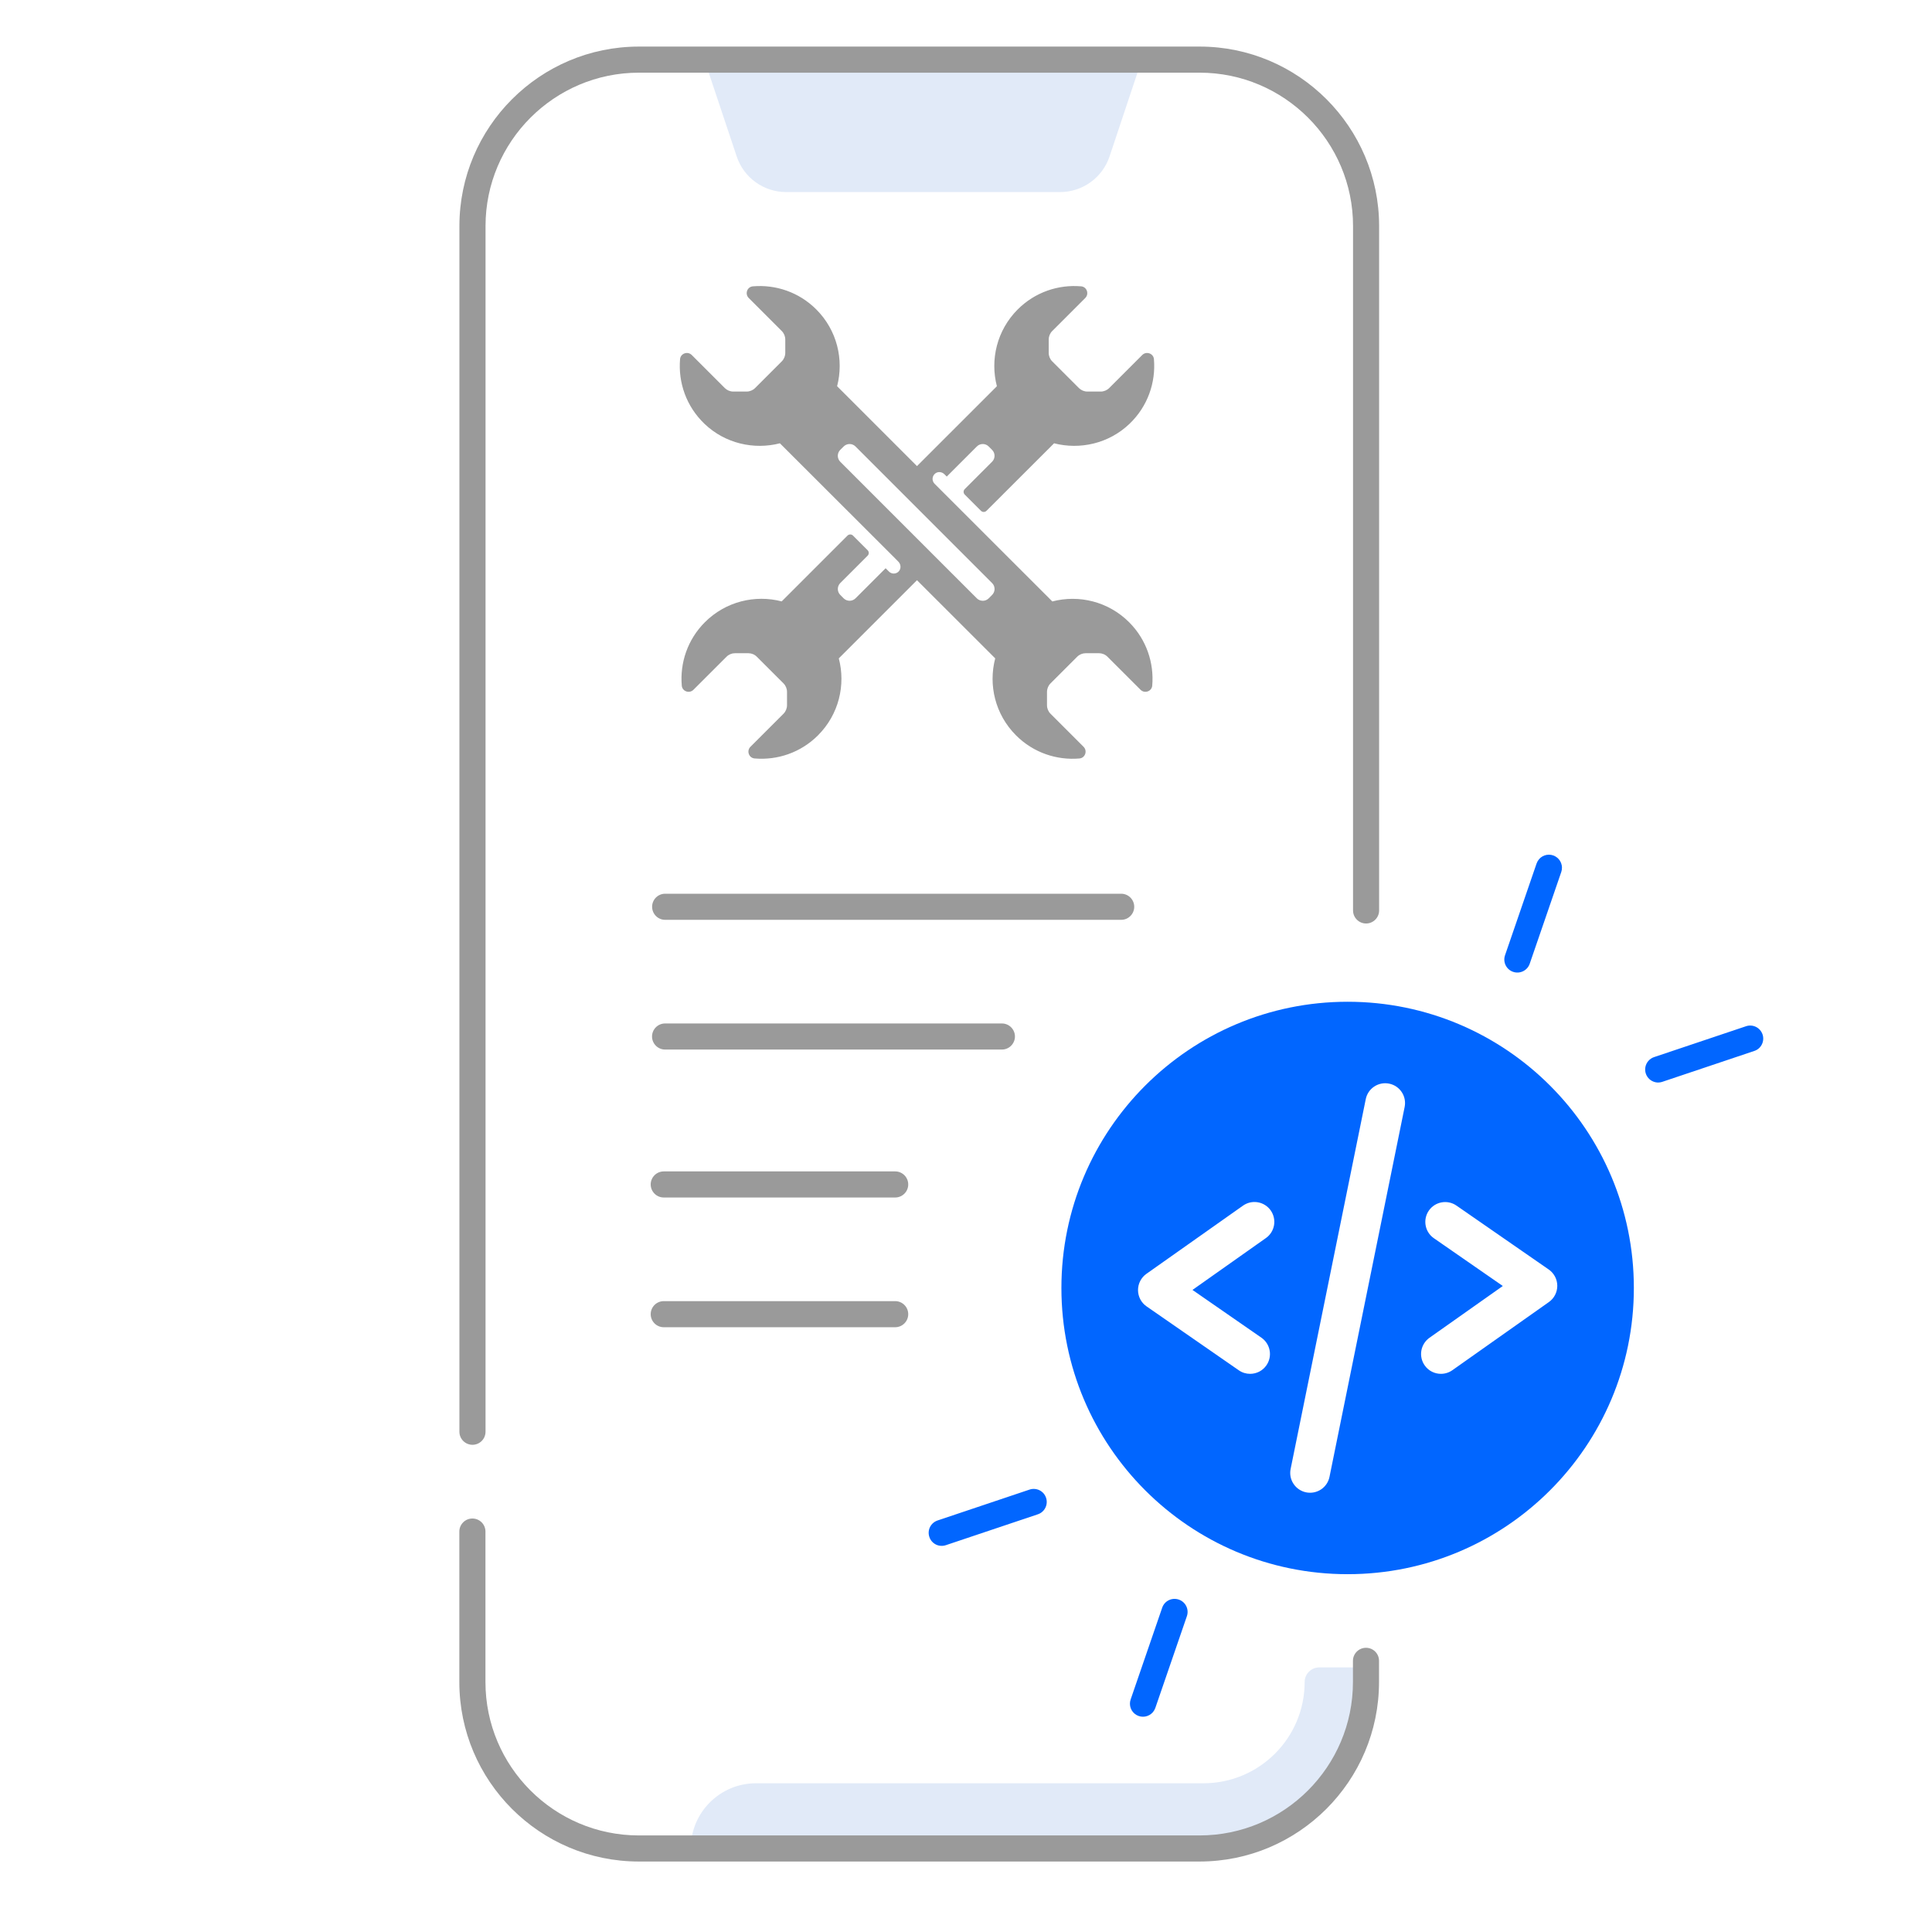 <svg width="81" height="80" viewBox="0 0 81 80" fill="none" xmlns="http://www.w3.org/2000/svg">
<path d="M55.312 69.908C54.973 69.908 54.698 70.183 54.698 70.522C54.698 72.866 52.798 74.766 50.455 74.766H31.695C30.186 74.766 28.961 75.991 28.961 77.5H50.455C54.309 77.5 57.433 74.375 57.433 70.522V69.908H55.312Z" fill="#E1EAF8"/>
<path d="M44.444 8.053H32.961C32.02 8.053 31.184 7.452 30.886 6.558L29.531 2.5H47.872L46.519 6.558C46.373 6.993 46.095 7.372 45.722 7.64C45.35 7.908 44.903 8.053 44.444 8.053Z" fill="#E1EAF8"/>
<path d="M43.513 63.489C43.61 63.457 43.692 63.4 43.754 63.326C43.816 63.254 43.857 63.168 43.875 63.075C43.893 62.983 43.887 62.887 43.857 62.798C43.834 62.73 43.798 62.667 43.752 62.612C43.704 62.558 43.647 62.514 43.583 62.482C43.519 62.45 43.449 62.431 43.377 62.426C43.305 62.421 43.233 62.43 43.165 62.453L39.308 63.748C39.24 63.771 39.177 63.807 39.123 63.854C39.069 63.901 39.024 63.958 38.992 64.022C38.96 64.087 38.941 64.156 38.936 64.228C38.931 64.3 38.941 64.372 38.964 64.44C38.986 64.508 39.022 64.571 39.069 64.625C39.116 64.679 39.174 64.724 39.238 64.756C39.302 64.788 39.372 64.807 39.444 64.811C39.515 64.816 39.587 64.807 39.655 64.784L43.513 63.489Z" fill="#0166FF"/>
<path d="M48.015 71.968C48.14 71.946 48.254 71.881 48.337 71.784C48.379 71.734 48.414 71.674 48.438 71.607L49.761 67.76C49.859 67.474 49.707 67.162 49.421 67.065C49.135 66.967 48.824 67.118 48.726 67.404L47.403 71.252C47.361 71.372 47.363 71.504 47.408 71.623C47.453 71.742 47.538 71.842 47.649 71.905C47.76 71.968 47.889 71.99 48.015 71.968Z" fill="#0166FF"/>
<path d="M69.347 44.321C69.25 44.353 69.168 44.411 69.105 44.485C69.044 44.556 69.002 44.643 68.984 44.735C68.966 44.828 68.972 44.923 69.002 45.013C69.025 45.081 69.061 45.144 69.108 45.198C69.155 45.252 69.212 45.297 69.277 45.329C69.341 45.361 69.411 45.38 69.482 45.385C69.554 45.389 69.626 45.38 69.694 45.357L73.551 44.062C73.619 44.04 73.682 44.004 73.737 43.957C73.791 43.91 73.835 43.852 73.867 43.788C73.899 43.724 73.918 43.654 73.923 43.582C73.928 43.511 73.919 43.439 73.896 43.371C73.873 43.303 73.837 43.24 73.79 43.186C73.743 43.131 73.686 43.087 73.621 43.055C73.557 43.023 73.487 43.004 73.416 42.999C73.344 42.994 73.272 43.003 73.204 43.026L69.347 44.321Z" fill="#0166FF"/>
<path d="M64.845 35.842C64.719 35.864 64.605 35.929 64.523 36.026C64.48 36.077 64.445 36.137 64.422 36.203L63.099 40.051C63.001 40.337 63.152 40.648 63.438 40.746C63.724 40.844 64.036 40.692 64.134 40.406L65.457 36.559C65.498 36.438 65.496 36.307 65.451 36.188C65.406 36.069 65.321 35.969 65.21 35.906C65.1 35.843 64.97 35.82 64.845 35.842Z" fill="#0166FF"/>
<path d="M56.723 69.633C56.723 69.331 56.969 69.086 57.27 69.086C57.573 69.086 57.817 69.33 57.816 69.633V70.522C57.816 74.67 54.441 78.047 50.291 78.047H26.783C22.634 78.047 19.258 74.672 19.258 70.522L19.258 67.999L19.258 64.214C19.258 63.911 19.503 63.666 19.805 63.666C20.108 63.666 20.353 63.911 20.353 64.214V70.522C20.353 74.067 23.238 76.953 26.784 76.953H50.292C53.837 76.953 56.723 74.069 56.723 70.522V69.633Z" fill="#9A9A9A"/>
<path d="M27.886 38.565H47.007C47.308 38.565 47.553 38.319 47.553 38.018C47.553 37.716 47.308 37.471 47.007 37.471H27.886C27.585 37.471 27.34 37.716 27.34 38.018C27.34 38.319 27.585 38.565 27.886 38.565Z" fill="#9A9A9A"/>
<path d="M27.884 44.004H42.005C42.306 44.004 42.552 43.758 42.552 43.457C42.552 43.155 42.306 42.91 42.005 42.91H27.884C27.583 42.91 27.337 43.155 27.337 43.457C27.337 43.758 27.583 44.004 27.884 44.004ZM37.531 49.113H27.828C27.527 49.113 27.281 49.358 27.281 49.66C27.281 49.961 27.527 50.207 27.828 50.207H37.531C37.833 50.207 38.078 49.961 38.078 49.66C38.078 49.358 37.833 49.113 37.531 49.113ZM37.531 54.552H27.828C27.527 54.552 27.281 54.797 27.281 55.099C27.281 55.4 27.527 55.646 27.828 55.646H37.531C37.833 55.646 38.078 55.4 38.078 55.099C38.078 54.797 37.833 54.552 37.531 54.552Z" fill="#9A9A9A"/>
<path d="M19.261 9.478V60.027C19.261 60.33 19.506 60.575 19.809 60.575C20.111 60.575 20.356 60.33 20.356 60.027V9.478C20.356 5.933 23.241 3.047 26.788 3.047H50.295C53.841 3.047 56.727 5.931 56.727 9.478V38.172C56.727 38.473 56.972 38.719 57.273 38.719C57.575 38.719 57.82 38.473 57.82 38.172V9.478C57.82 5.33 54.445 1.953 50.295 1.953H26.786C22.637 1.953 19.261 5.328 19.261 9.478Z" fill="#9A9A9A"/>
<path d="M44.119 25.216L39.182 20.282C39.152 20.251 39.129 20.215 39.115 20.174C39.1 20.134 39.095 20.091 39.1 20.049C39.104 20.006 39.118 19.965 39.141 19.929C39.163 19.892 39.193 19.862 39.229 19.838C39.343 19.763 39.497 19.785 39.593 19.882L39.693 19.981L40.955 18.719C41.02 18.653 41.11 18.616 41.203 18.616C41.296 18.616 41.385 18.653 41.451 18.719L41.594 18.862C41.66 18.928 41.697 19.017 41.697 19.11C41.697 19.203 41.66 19.293 41.594 19.358L40.448 20.505C40.384 20.569 40.384 20.673 40.448 20.737L41.127 21.417C41.191 21.48 41.295 21.48 41.359 21.417L44.193 18.586C45.283 18.866 46.489 18.595 47.35 17.774C48.12 17.041 48.462 16.035 48.379 15.058C48.358 14.816 48.06 14.713 47.889 14.884L46.504 16.269C46.41 16.363 46.282 16.416 46.148 16.417H45.589C45.456 16.416 45.328 16.363 45.233 16.269L44.115 15.151C44.021 15.057 43.968 14.929 43.968 14.795V14.236C43.968 14.102 44.021 13.974 44.115 13.879L45.5 12.494C45.671 12.323 45.568 12.025 45.327 12.005C44.376 11.923 43.396 12.245 42.668 12.973C41.796 13.846 41.505 15.079 41.795 16.193L38.445 19.542L35.096 16.193C35.386 15.079 35.096 13.846 34.223 12.973C33.495 12.245 32.516 11.923 31.564 12.005C31.323 12.025 31.22 12.323 31.391 12.494L32.776 13.879C32.87 13.974 32.923 14.102 32.923 14.236V14.795C32.923 14.928 32.87 15.056 32.776 15.151L31.658 16.269C31.564 16.363 31.435 16.416 31.302 16.417H30.743C30.61 16.416 30.482 16.363 30.387 16.269L29.002 14.884C28.831 14.713 28.533 14.816 28.512 15.058C28.429 16.035 28.771 17.041 29.541 17.774C30.402 18.595 31.608 18.866 32.698 18.586L37.536 23.418L37.535 23.419L37.663 23.547C37.781 23.665 37.787 23.864 37.661 23.975C37.607 24.023 37.539 24.047 37.471 24.047C37.398 24.047 37.325 24.019 37.269 23.963L37.13 23.824L35.868 25.086C35.802 25.151 35.713 25.188 35.62 25.188C35.527 25.188 35.437 25.151 35.371 25.086L35.228 24.942C35.162 24.877 35.126 24.787 35.126 24.694C35.126 24.601 35.162 24.512 35.228 24.446L36.375 23.299C36.439 23.236 36.439 23.132 36.375 23.068L35.763 22.456C35.699 22.392 35.595 22.392 35.531 22.456L32.773 25.214C31.659 24.924 30.425 25.215 29.552 26.088C28.824 26.816 28.502 27.796 28.584 28.747C28.604 28.988 28.902 29.091 29.073 28.92L30.459 27.535C30.554 27.44 30.682 27.387 30.815 27.387H31.375C31.508 27.387 31.636 27.44 31.731 27.535L32.849 28.652C32.943 28.747 32.996 28.875 32.996 29.009V29.567C32.996 29.701 32.943 29.829 32.849 29.924L31.463 31.309C31.292 31.48 31.395 31.779 31.636 31.799C32.588 31.881 33.567 31.558 34.295 30.83C35.17 29.956 35.461 28.718 35.167 27.603L38.445 24.326L41.725 27.603C41.431 28.719 41.722 29.956 42.597 30.831C43.325 31.559 44.304 31.882 45.256 31.8C45.497 31.779 45.6 31.481 45.429 31.31L44.043 29.924C43.949 29.83 43.896 29.702 43.896 29.568V29.009C43.896 28.875 43.949 28.747 44.043 28.652L45.161 27.535C45.256 27.44 45.384 27.387 45.517 27.387H46.076C46.209 27.387 46.337 27.44 46.432 27.535L47.818 28.92C47.989 29.091 48.287 28.988 48.308 28.747C48.389 27.796 48.067 26.816 47.339 26.088C46.467 25.217 45.233 24.925 44.119 25.216ZM41.595 24.943L41.452 25.087C41.386 25.152 41.297 25.189 41.204 25.189C41.111 25.189 41.021 25.152 40.955 25.087L35.227 19.358C35.162 19.293 35.125 19.203 35.125 19.11C35.125 19.017 35.162 18.928 35.227 18.862L35.371 18.719C35.437 18.653 35.526 18.616 35.619 18.616C35.712 18.616 35.801 18.653 35.867 18.719L41.595 24.447C41.661 24.513 41.698 24.602 41.698 24.695C41.698 24.788 41.661 24.877 41.595 24.943Z" fill="#9A9A9A"/>
<path d="M56.5 42C49.872 42 44.5 47.372 44.5 54C44.5 60.628 49.872 66 56.5 66C63.128 66 68.5 60.628 68.5 54C68.5 47.372 63.128 42 56.5 42ZM52.886 56.085C52.975 56.147 53.052 56.226 53.111 56.318C53.17 56.41 53.211 56.513 53.23 56.62C53.25 56.728 53.248 56.838 53.225 56.945C53.202 57.051 53.158 57.153 53.096 57.242C53.019 57.353 52.917 57.443 52.798 57.506C52.678 57.568 52.546 57.6 52.411 57.6C52.247 57.6 52.083 57.553 51.938 57.452L48.069 54.771C47.846 54.617 47.713 54.362 47.712 54.092C47.711 53.958 47.743 53.826 47.804 53.707C47.865 53.588 47.954 53.485 48.063 53.408L52.109 50.551C52.199 50.487 52.3 50.441 52.407 50.416C52.514 50.392 52.624 50.389 52.733 50.407C52.841 50.425 52.944 50.465 53.037 50.523C53.13 50.581 53.211 50.658 53.274 50.747C53.337 50.837 53.382 50.938 53.406 51.045C53.43 51.152 53.433 51.263 53.414 51.371C53.395 51.479 53.355 51.583 53.296 51.675C53.236 51.768 53.16 51.848 53.07 51.91L49.995 54.082L52.886 56.085ZM58.89 46.413L55.74 61.918C55.719 62.026 55.676 62.127 55.615 62.218C55.554 62.309 55.476 62.386 55.385 62.447C55.294 62.507 55.192 62.549 55.084 62.57C54.977 62.591 54.867 62.59 54.76 62.569C54.653 62.547 54.551 62.504 54.46 62.443C54.37 62.382 54.292 62.304 54.232 62.213C54.171 62.122 54.129 62.02 54.108 61.913C54.088 61.805 54.088 61.695 54.11 61.588L57.26 46.083C57.351 45.632 57.791 45.342 58.24 45.433C58.691 45.523 58.982 45.963 58.89 46.413ZM64.937 54.591L60.891 57.448C60.751 57.547 60.583 57.6 60.412 57.6C60.15 57.6 59.893 57.478 59.732 57.248C59.604 57.068 59.554 56.845 59.591 56.627C59.629 56.41 59.751 56.216 59.931 56.088L63.006 53.917L60.116 51.914C59.738 51.653 59.644 51.134 59.905 50.756C60.167 50.378 60.685 50.285 61.063 50.546L64.932 53.226C65.155 53.381 65.288 53.635 65.29 53.906C65.291 54.179 65.159 54.435 64.937 54.591Z" fill="#0166FF"/>
</svg>
